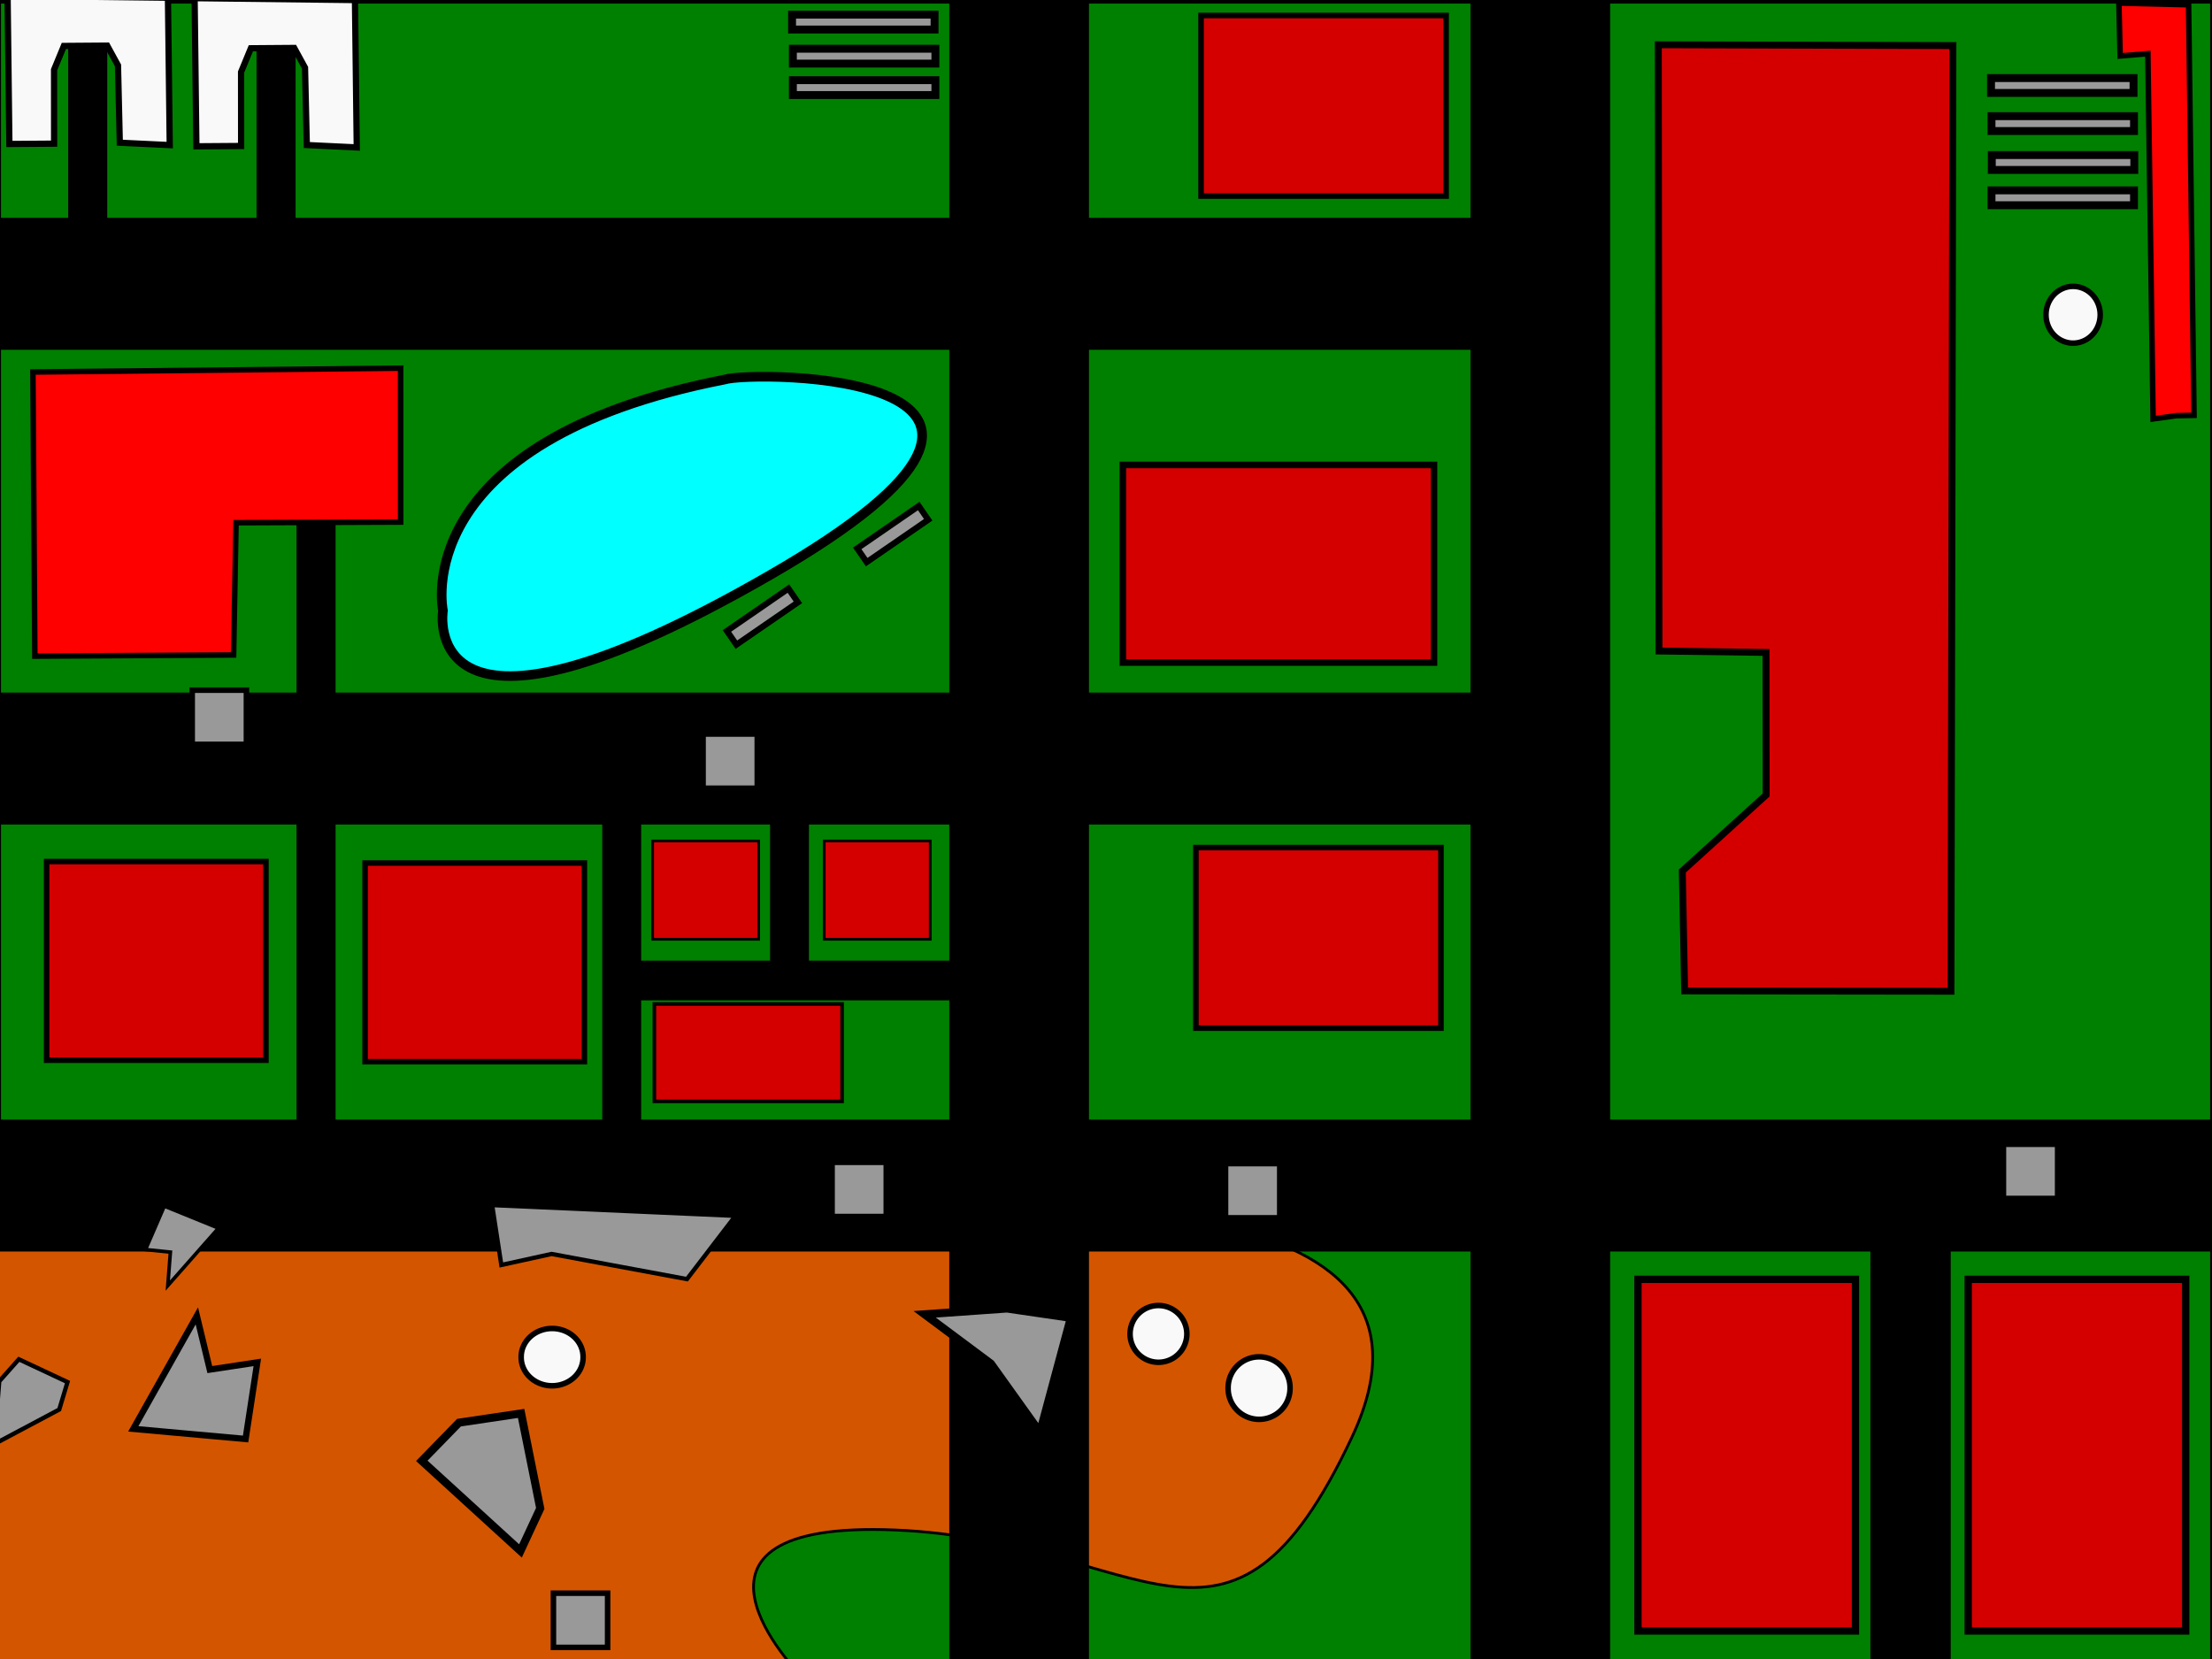 <?xml version="1.0" encoding="UTF-8" standalone="no"?>
<!-- Created with Inkscape (http://www.inkscape.org/) -->
<svg
   xmlns:dc="http://purl.org/dc/elements/1.1/"
   xmlns:cc="http://creativecommons.org/ns#"
   xmlns:rdf="http://www.w3.org/1999/02/22-rdf-syntax-ns#"
   xmlns:svg="http://www.w3.org/2000/svg"
   xmlns="http://www.w3.org/2000/svg"
   xmlns:sodipodi="http://sodipodi.sourceforge.net/DTD/sodipodi-0.dtd"
   xmlns:inkscape="http://www.inkscape.org/namespaces/inkscape"
   width="800"
   height="600"
   id="svg2"
   inkscape:label="Pozadí"
   sodipodi:version="0.32"
   inkscape:version="0.46"
   sodipodi:docbase="D:\Workspaces\bachelors\Batik_zk1\data\svg"
   sodipodi:docname="surface4.svg"
   inkscape:output_extension="org.inkscape.output.svg.inkscape"
   version="1.0">
  <rect width="100%" height="100%" fill="#333333" stroke="none"/>
  <defs
     id="defs3">
    <inkscape:perspective
       sodipodi:type="inkscape:persp3d"
       inkscape:vp_x="0 : 300 : 1"
       inkscape:vp_y="0 : 1000 : 0"
       inkscape:vp_z="800 : 300 : 1"
       inkscape:persp3d-origin="400 : 200 : 1"
       id="perspective2548" />
  </defs>
  <sodipodi:namedview
     id="base"
     pagecolor="#ffffff"
     bordercolor="#666666"
     borderopacity="1.0"
     inkscape:pageopacity="0.0"
     inkscape:pageshadow="2"
     inkscape:zoom="1.0716667"
     inkscape:cx="289.24688"
     inkscape:cy="192.28882"
     inkscape:document-units="px"
     inkscape:current-layer="layer3"
     inkscape:window-width="1436"
     inkscape:window-height="850"
     inkscape:window-x="0"
     inkscape:window-y="14"
     width="800px"
     height="600px"
     showguides="true"
     inkscape:guide-bbox="true"
     showgrid="false" />
  <g
     inkscape:label="layer1"
     inkscape:groupmode="layer"
     id="layer1"
     style="display:inline">
    <rect
       style="opacity:1;fill:#008000;fill-opacity:1;fill-rule:nonzero;stroke:#000000;stroke-width:2.298;stroke-miterlimit:4;stroke-dasharray:none;stroke-opacity:1;display:inline"
       id="rect2445"
       width="801.257"
       height="601.568"
       x="-0.784"
       y="0.149"
       inkscape:label="grass" />
  </g>
  <g
     inkscape:groupmode="layer"
     id="layer2"
     inkscape:label="layer2"
     style="opacity:1;display:inline">
    <rect
       style="fill:#d40000;fill-opacity:1;fill-rule:nonzero;stroke:#000000;stroke-width:2.376;stroke-miterlimit:4;stroke-dasharray:none;stroke-opacity:1"
       id="rect2453"
       width="112.532"
       height="71.475"
       x="406.098"
       y="168.151"
       inkscape:label="fixed" />
    <rect
       style="fill:#d40000;fill-opacity:1;fill-rule:nonzero;stroke:#000000;stroke-width:2.016;stroke-miterlimit:4;stroke-dasharray:none;stroke-opacity:1"
       id="rect2455"
       width="88.631"
       height="65.303"
       x="432.512"
       y="306.54"
       inkscape:label="fixed" />
    <rect
       style="fill:#d40000;fill-opacity:1;fill-rule:nonzero;stroke:#000000;stroke-width:2.016;stroke-miterlimit:4;stroke-dasharray:none;stroke-opacity:1"
       id="rect2461"
       width="88.631"
       height="65.303"
       x="434.378"
       y="5.607"
       inkscape:label="fixed" />
    <path
       style="fill:#00ffff;fill-rule:evenodd;stroke:#000000;stroke-width:3.483px;stroke-linecap:butt;stroke-linejoin:miter;stroke-opacity:1"
       d="M 262.081,137.264 C 147.053,159.76 160.199,220.823 160.199,220.823 C 160.199,220.823 150.339,281.885 278.513,207.968 C 406.688,134.05 271.94,134.05 262.081,137.264 z"
       id="water"
       inkscape:label="water" />
    <rect
       style="fill:#999999;fill-opacity:1;fill-rule:nonzero;stroke:#000000;stroke-width:2.857;stroke-miterlimit:4;stroke-dasharray:none;stroke-opacity:1"
       id="rect2479"
       width="51.538"
       height="5.378"
       x="286.758"
       y="17.626"
       ry="0"
       inkscape:label="obstacle" />
    <rect
       style="fill:#999999;fill-opacity:1;fill-rule:nonzero;stroke:#000000;stroke-width:2.857;stroke-miterlimit:4;stroke-dasharray:none;stroke-opacity:1"
       id="rect2481"
       width="51.538"
       height="5.378"
       x="286.758"
       y="28.992"
       ry="0"
       inkscape:label="obstacle" />
    <path
       style="opacity:1;fill:#d45500;fill-rule:evenodd;stroke:#000000;stroke-width:1px;stroke-linecap:butt;stroke-linejoin:miter;stroke-opacity:1;display:inline"
       d="M -3.733,612.131 L -5.599,439.502 L 254.743,436.703 C 254.743,436.703 284.603,442.302 324.728,439.502 C 364.852,436.703 533.748,424.572 488.958,519.751 C 444.168,614.93 413.375,557.076 323.795,553.344 C 234.215,549.611 289.269,605.599 289.269,605.599 L -3.733,612.131 z"
       id="path2455"
       inkscape:label="sand" />
    <g
       id="g3304"
       inkscape:label="road">
      <rect
         y="405.91"
         x="-1.866"
         height="45.723"
         width="803.421"
         id="rect2447"
         style="fill:#000000;fill-opacity:1;fill-rule:nonzero;stroke:#000000;stroke-width:2;stroke-miterlimit:4;stroke-dasharray:none;stroke-opacity:1" />
      <rect
         y="-12.113"
         x="532.833"
         height="626.092"
         width="48.487"
         id="rect2449"
         style="fill:#000000;fill-opacity:1;fill-rule:nonzero;stroke:#000000;stroke-width:2.036;stroke-miterlimit:4;stroke-dasharray:none;stroke-opacity:1" />
      <rect
         y="-18.178"
         x="344.341"
         height="626.092"
         width="48.487"
         id="rect2451"
         style="fill:#000000;fill-opacity:1;fill-rule:nonzero;stroke:#000000;stroke-width:2.036;stroke-miterlimit:4;stroke-dasharray:none;stroke-opacity:1" />
      <rect
         inkscape:label="road"
         y="251.331"
         x="-0.613"
         height="46.016"
         width="581.63"
         id="rect2471"
         style="fill:#000000;fill-opacity:1;fill-rule:nonzero;stroke:#000000;stroke-width:1.707;stroke-miterlimit:4;stroke-dasharray:none;stroke-opacity:1" />
      <rect
         y="79.636"
         x="-2.479"
         height="46.016"
         width="581.63"
         id="rect2473"
         style="fill:#000000;fill-opacity:1;fill-rule:nonzero;stroke:#000000;stroke-width:1.707;stroke-miterlimit:4;stroke-dasharray:none;stroke-opacity:1" />
    </g>
    <rect
       style="fill:#999999;fill-opacity:1;fill-rule:nonzero;stroke:#000000;stroke-width:2.857;stroke-miterlimit:4;stroke-dasharray:none;stroke-opacity:1"
       id="rect2485"
       width="51.538"
       height="5.378"
       x="720.084"
       y="28.236"
       ry="0"
       inkscape:label="obstacle" />
    <rect
       style="fill:#999999;fill-opacity:1;fill-rule:nonzero;stroke:#000000;stroke-width:2.857;stroke-miterlimit:4;stroke-dasharray:none;stroke-opacity:1"
       id="rect2487"
       width="51.538"
       height="5.378"
       x="720.364"
       y="56.083"
       ry="0"
       inkscape:label="obstacle" />
    <rect
       style="fill:#999999;fill-opacity:1;fill-rule:nonzero;stroke:#000000;stroke-width:2.857;stroke-miterlimit:4;stroke-dasharray:none;stroke-opacity:1"
       id="rect2489"
       width="51.538"
       height="5.378"
       x="286.46"
       y="5.301"
       ry="0"
       inkscape:label="obstacle" />
    <rect
       style="fill:#999999;fill-opacity:1;fill-rule:nonzero;stroke:#000000;stroke-width:2.857;stroke-miterlimit:4;stroke-dasharray:none;stroke-opacity:1"
       id="rect2491"
       width="51.538"
       height="5.378"
       x="720.255"
       y="42.012"
       ry="0"
       inkscape:label="obstacle" />
    <rect
       style="fill:#999999;fill-opacity:1;fill-rule:nonzero;stroke:#000000;stroke-width:2.857;stroke-miterlimit:4;stroke-dasharray:none;stroke-opacity:1"
       id="rect2493"
       width="51.538"
       height="5.378"
       x="720.255"
       y="68.848"
       ry="0"
       inkscape:label="obstacle" />
    <path
       style="fill:#999999;fill-opacity:1;fill-rule:nonzero;stroke:#000000;stroke-width:2.192;stroke-miterlimit:4;stroke-opacity:1;display:inline"
       d="M 262.902,228.186 L 285.149,212.871 L 288.575,217.848 L 266.329,233.163 L 262.902,228.186 z"
       id="rect2432"
       inkscape:label="obstacle" />
    <path
       style="fill:#999999;fill-opacity:1;fill-rule:nonzero;stroke:#000000;stroke-width:2.192;stroke-miterlimit:4;stroke-opacity:1;display:inline"
       d="M 310.025,198.326 L 332.271,183.011 L 335.698,187.988 L 313.452,203.303 L 310.025,198.326 z"
       id="rect2434"
       inkscape:label="obstacle" />
    <rect
       style="fill:#000000;fill-opacity:1;fill-rule:nonzero;stroke:#000000;stroke-width:3.422;stroke-miterlimit:4;stroke-dasharray:none;stroke-opacity:1"
       id="rect2438"
       width="10.709"
       height="219.729"
       x="108.954"
       y="190.136"
       inkscape:label="road" />
    <rect
       style="opacity:1;fill:#d40000;fill-opacity:1;fill-rule:nonzero;stroke:#000000;stroke-width:2.65;stroke-miterlimit:4;stroke-dasharray:none;stroke-opacity:1;display:inline"
       id="rect2450"
       width="78.666"
       height="127.188"
       x="592.393"
       y="462.689"
       inkscape:label="fixed" />
    <rect
       style="opacity:1;fill:#d40000;fill-opacity:1;fill-rule:nonzero;stroke:#000000;stroke-width:2.65;stroke-miterlimit:4;stroke-dasharray:none;stroke-opacity:1;display:inline"
       id="rect2452"
       width="78.666"
       height="127.188"
       x="711.834"
       y="462.689"
       inkscape:label="fixed" />
    <rect
       style="fill:#000000;fill-opacity:1;fill-rule:nonzero;stroke:#000000;stroke-width:2;stroke-miterlimit:4;stroke-dasharray:none;stroke-opacity:1"
       id="rect2454"
       width="27.061"
       height="171.695"
       x="677.449"
       y="442.302"
       inkscape:label="road" />
    <path
       sodipodi:type="arc"
       style="fill:#f9f9f9;fill-opacity:1;fill-rule:nonzero;stroke:#000000;stroke-width:2;stroke-miterlimit:4;stroke-dasharray:none;stroke-opacity:1"
       id="path2501"
       sodipodi:cx="749.76672"
       sodipodi:cy="113.84137"
       sodipodi:rx="9.797823"
       sodipodi:ry="10.264385"
       d="M 759.565,113.841 A 9.798,10.264 0 1 1 739.969,113.841 A 9.798,10.264 0 1 1 759.565,113.841 z"
       inkscape:label="puck" />
    <path
       sodipodi:type="arc"
       style="fill:#f9f9f9;fill-opacity:1;fill-rule:nonzero;stroke:#000000;stroke-width:2;stroke-miterlimit:4;stroke-dasharray:none;stroke-opacity:1"
       id="path2503"
       sodipodi:cx="199.68896"
       sodipodi:cy="490.82425"
       sodipodi:rx="11.197512"
       sodipodi:ry="10.264385"
       d="M 210.886,490.824 A 11.198,10.264 0 1 1 188.491,490.824 A 11.198,10.264 0 1 1 210.886,490.824 z"
       inkscape:label="puck" />
    <path
       sodipodi:type="arc"
       style="fill:#f9f9f9;fill-opacity:1;fill-rule:nonzero;stroke:#000000;stroke-width:2;stroke-miterlimit:4;stroke-dasharray:none;stroke-opacity:1"
       id="path2505"
       sodipodi:cx="455.36548"
       sodipodi:cy="502.02176"
       sodipodi:rx="11.197512"
       sodipodi:ry="11.197512"
       d="M 466.563,502.022 A 11.198,11.198 0 1 1 444.168,502.022 A 11.198,11.198 0 1 1 466.563,502.022 z"
       inkscape:label="puck" />
    <path
       sodipodi:type="arc"
       style="fill:#f9f9f9;fill-opacity:1;fill-rule:nonzero;stroke:#000000;stroke-width:2;stroke-miterlimit:4;stroke-dasharray:none;stroke-opacity:1"
       id="path2507"
       sodipodi:cx="418.97357"
       sodipodi:cy="482.42612"
       sodipodi:rx="10.264385"
       sodipodi:ry="10.264385"
       d="M 429.238,482.426 A 10.264,10.264 0 1 1 408.709,482.426 A 10.264,10.264 0 1 1 429.238,482.426 z"
       inkscape:label="puck" />
    <path
       style="fill:#d40000;fill-opacity:1;fill-rule:nonzero;stroke:#000000;stroke-width:2;stroke-miterlimit:4;stroke-opacity:1;display:inline"
       d="M 16.863,311.597 L 96.179,311.597 L 96.179,383.448 L 16.863,383.448 L 16.863,311.597 z"
       id="rect2509"
       inkscape:label="fixed" />
    <path
       style="opacity:1;fill:#d40000;fill-opacity:1;fill-rule:nonzero;stroke:#000000;stroke-width:2;stroke-miterlimit:4;stroke-opacity:1;display:inline"
       d="M 132.037,312.131 L 211.353,312.131 L 211.353,383.981 L 132.037,383.981 L 132.037,312.131 z"
       id="path2512"
       inkscape:label="fixed" />
    <path
       style="opacity:1;fill:#d40000;fill-opacity:1;fill-rule:nonzero;stroke:#000000;stroke-width:0.978;stroke-miterlimit:4;stroke-opacity:1;display:inline"
       d="M 236.036,304.155 L 274.383,304.155 L 274.383,339.702 L 236.036,339.702 L 236.036,304.155 z"
       id="path2514"
       inkscape:label="fixed" />
    <rect
       style="opacity:1;fill:#000000;fill-opacity:1;fill-rule:nonzero;stroke:#000000;stroke-width:2.508;stroke-miterlimit:4;stroke-dasharray:none;stroke-opacity:1;display:inline"
       id="rect2516"
       width="11.563"
       height="109.32"
       x="219.071"
       y="297.734"
       inkscape:label="road" />
    <rect
       style="opacity:1;fill:#000000;fill-opacity:1;fill-rule:nonzero;stroke:#000000;stroke-width:2.716;stroke-miterlimit:4;stroke-dasharray:none;stroke-opacity:1;display:inline"
       id="rect2518"
       width="127.116"
       height="11.657"
       x="223.846"
       y="348.781"
       inkscape:label="road" />
    <path
       style="opacity:1;fill:#d40000;fill-opacity:1;fill-rule:nonzero;stroke:#000000;stroke-width:1.296;stroke-miterlimit:4;stroke-opacity:1;display:inline"
       d="M 236.662,363.1 L 304.551,363.1 L 304.551,398.33 L 236.662,398.33 L 236.662,363.1 z"
       id="path2520"
       inkscape:label="fixed" />
    <rect
       style="opacity:1;fill:#000000;fill-opacity:1;fill-rule:nonzero;stroke:#000000;stroke-width:2.347;stroke-miterlimit:4;stroke-dasharray:none;stroke-opacity:1;display:inline"
       id="rect2522"
       width="11.784"
       height="93.899"
       x="93.953"
       y="16.503"
       inkscape:label="road" />
    <rect
       style="opacity:1;fill:#000000;fill-opacity:1;fill-rule:nonzero;stroke:#000000;stroke-width:2.347;stroke-miterlimit:4;stroke-dasharray:none;stroke-opacity:1;display:inline"
       id="rect2526"
       width="11.784"
       height="93.899"
       x="25.834"
       y="10.904"
       inkscape:label="road" />
    <path
       style="opacity:1;fill:#d40000;fill-opacity:1;fill-rule:nonzero;stroke:#000000;stroke-width:0.978;stroke-miterlimit:4;stroke-opacity:1;display:inline"
       d="M 298.089,304.155 L 336.436,304.155 L 336.436,339.702 L 298.089,339.702 L 298.089,304.155 z"
       id="path2528"
       inkscape:label="fixed" />
    <rect
       style="opacity:1;fill:#000000;fill-opacity:1;fill-rule:nonzero;stroke:#000000;stroke-width:2.41;stroke-miterlimit:4;stroke-dasharray:none;stroke-opacity:1;display:inline"
       id="rect2530"
       width="11.661"
       height="100.087"
       x="279.706"
       y="259.615"
       inkscape:label="road" />
  </g>
  <g
     inkscape:groupmode="layer"
     id="layer3"
     inkscape:label="layer3"
     style="display:inline">
    <rect
       style="opacity:1;fill:#999999;fill-opacity:1;fill-rule:nonzero;stroke:#000000;stroke-width:2;stroke-miterlimit:4;stroke-dasharray:none;stroke-opacity:1;display:inline"
       id="rect3267"
       width="19.596"
       height="19.596"
       x="443.235"
       y="420.84"
       inkscape:label="robot" />
    <rect
       style="opacity:1;fill:#999999;fill-opacity:1;fill-rule:nonzero;stroke:#000000;stroke-width:2;stroke-miterlimit:4;stroke-dasharray:none;stroke-opacity:1;display:inline"
       id="rect3269"
       width="19.596"
       height="19.596"
       x="300.933"
       y="420.373"
       inkscape:label="robot" />
    <rect
       style="opacity:1;fill:#999999;fill-opacity:1;fill-rule:nonzero;stroke:#000000;stroke-width:2;stroke-miterlimit:4;stroke-dasharray:none;stroke-opacity:1;display:inline"
       id="rect3271"
       width="19.596"
       height="19.596"
       x="200.155"
       y="576.205"
       inkscape:label="robot" />
    <path
       style="fill:#999999;fill-opacity:1;fill-rule:nonzero;stroke:#000000;stroke-width:2.28;stroke-miterlimit:4;stroke-opacity:1"
       d="M 48.203,516.766 L 71.192,475.901 L 75.884,495.326 L 93.063,492.723 L 88.821,520.431 L 48.203,516.766 z"
       id="path3381"
       sodipodi:nodetypes="cccccc"
       inkscape:label="obstacle" />
    <path
       style="fill:#999999;fill-opacity:1;fill-rule:nonzero;stroke:#000000;stroke-width:1.556;stroke-miterlimit:4;stroke-opacity:1;display:inline"
       d="M 181.312,457.497 L 177.994,435.837 L 265.994,439.724 L 248.446,462.607 L 199.486,453.509 L 181.312,457.497 z"
       id="path3396"
       sodipodi:nodetypes="cccccc"
       inkscape:label="obstacle" />
    <path
       style="fill:#999999;fill-opacity:1;fill-rule:nonzero;stroke:#000000;stroke-width:2.923;stroke-miterlimit:4;stroke-opacity:1;display:inline"
       d="M 358.35,493.178 L 334.411,475.334 L 364.173,473.233 L 387.287,476.611 L 376.133,518.037 L 358.35,493.178 z"
       id="path3398"
       sodipodi:nodetypes="cccccc"
       inkscape:label="obstacle" />
    <path
       style="fill:#999999;fill-opacity:1;fill-rule:nonzero;stroke:#000000;stroke-width:2.904;stroke-miterlimit:4;stroke-opacity:1;display:inline"
       d="M 188.474,511.181 L 195.385,545.541 L 188.235,560.915 L 152.552,528.329 L 165.991,514.527 L 188.474,511.181 z"
       id="path2439"
       sodipodi:nodetypes="cccccc"
       inkscape:label="obstacle" />
    <path
       style="fill:#999999;fill-opacity:1;fill-rule:nonzero;stroke:#000000;stroke-width:1.556;stroke-miterlimit:4;stroke-opacity:1;display:inline"
       d="M 24.415,499.847 L 21.426,509.777 L -2.062,522.263 L -0.274,499.576 L 6.817,491.597 L 24.415,499.847 z"
       id="path2443"
       sodipodi:nodetypes="cccccc"
       inkscape:label="obstacle"
       inkscape:transform-center-y="6.5318818" />
    <path
       style="fill:#999999;fill-opacity:1;fill-rule:nonzero;stroke:#000000;stroke-width:1.284;stroke-miterlimit:4;stroke-opacity:1;display:inline"
       d="M 79.026,444.167 L 60.68,464.951 L 61.627,452.841 L 52.638,451.921 L 59.431,436.208 L 79.026,444.167 z"
       id="path2447"
       sodipodi:nodetypes="cccccc"
       inkscape:label="obstacle" />
    <path
       style="fill:#ff0000;fill-opacity:1;fill-rule:nonzero;stroke:#000000;stroke-width:2;stroke-miterlimit:4;stroke-opacity:1"
       d="M 11.911,134.545 L 144.892,133.153 L 144.906,188.811 L 85.373,189.056 L 84.481,236.881 L 12.601,237.293 L 11.911,134.545 z"
       id="path2444"
       sodipodi:nodetypes="ccccccc"
       inkscape:label="fixed" />
    <path
       style="fill:#ff0000;fill-opacity:1;fill-rule:nonzero;stroke:#000000;stroke-width:2;stroke-miterlimit:4;stroke-opacity:1;display:inline"
       d="M 766.784,20.239 L 766.328,1.118 L 791.536,1.722 L 793.496,150.211 L 787.058,150.333 L 778.701,151.502 L 776.805,19.411 L 766.784,20.239 z"
       id="path2448"
       sodipodi:nodetypes="cccccccc"
       inkscape:label="fixed" />
    <path
       style="fill:#d40000;fill-opacity:1;fill-rule:nonzero;stroke:#000000;stroke-width:2.494;stroke-miterlimit:4;stroke-opacity:1"
       d="M 638.76,287.499 L 638.712,235.962 L 600.003,235.452 L 599.755,16.19 L 706.298,16.481 L 705.594,358.494 L 609.277,358.376 L 608.433,315.025 L 638.76,287.499 z"
       id="path2440"
       sodipodi:nodetypes="ccccccccc"
       inkscape:label="fixed" />
    <path
       style="fill:#f9f9f9;fill-opacity:1;fill-rule:nonzero;stroke:#000000;stroke-width:2.259;stroke-miterlimit:4;stroke-opacity:1"
       d="M 43.328,51.615 L 42.675,23.643 L 38.767,16.501 L 23.096,16.618 L 19.553,25.222 L 19.571,51.956 L 3.392,52.073 L 2.744,-1.508 L 60.742,-0.824 L 61.387,52.479 L 43.328,51.615 z"
       id="path2490"
       sodipodi:nodetypes="ccccccccccc"
       inkscape:label="fixed" />
    <path
       style="fill:#f9f9f9;fill-opacity:1;fill-rule:nonzero;stroke:#000000;stroke-width:2.259;stroke-miterlimit:4;stroke-opacity:1;display:inline"
       d="M 110.964,52.457 L 110.312,24.485 L 106.403,17.343 L 90.733,17.46 L 87.189,26.064 L 87.207,52.798 L 71.028,52.915 L 70.381,-0.666 L 128.378,0.018 L 129.024,53.32 L 110.964,52.457 z"
       id="path2493"
       sodipodi:nodetypes="ccccccccccc"
       inkscape:label="fixed" />
    <rect
       style="opacity:1;fill:#999999;fill-opacity:1;fill-rule:nonzero;stroke:#000000;stroke-width:2;stroke-miterlimit:4;stroke-dasharray:none;stroke-opacity:1;display:inline"
       id="rect2456"
       width="19.596"
       height="19.596"
       x="254.277"
       y="265.474"
       inkscape:label="robot" />
    <rect
       style="opacity:1;fill:#999999;fill-opacity:1;fill-rule:nonzero;stroke:#000000;stroke-width:2;stroke-miterlimit:4;stroke-dasharray:none;stroke-opacity:1;display:inline"
       id="rect2458"
       width="19.596"
       height="19.596"
       x="724.572"
       y="413.841"
       inkscape:label="robot" />
    <rect
       style="opacity:1;fill:#999999;fill-opacity:1;fill-rule:nonzero;stroke:#000000;stroke-width:2;stroke-miterlimit:4;stroke-dasharray:none;stroke-opacity:1;display:inline"
       id="rect2460"
       width="19.596"
       height="19.596"
       x="69.518"
       y="249.611"
       inkscape:label="robot" />
  </g>
</svg>
